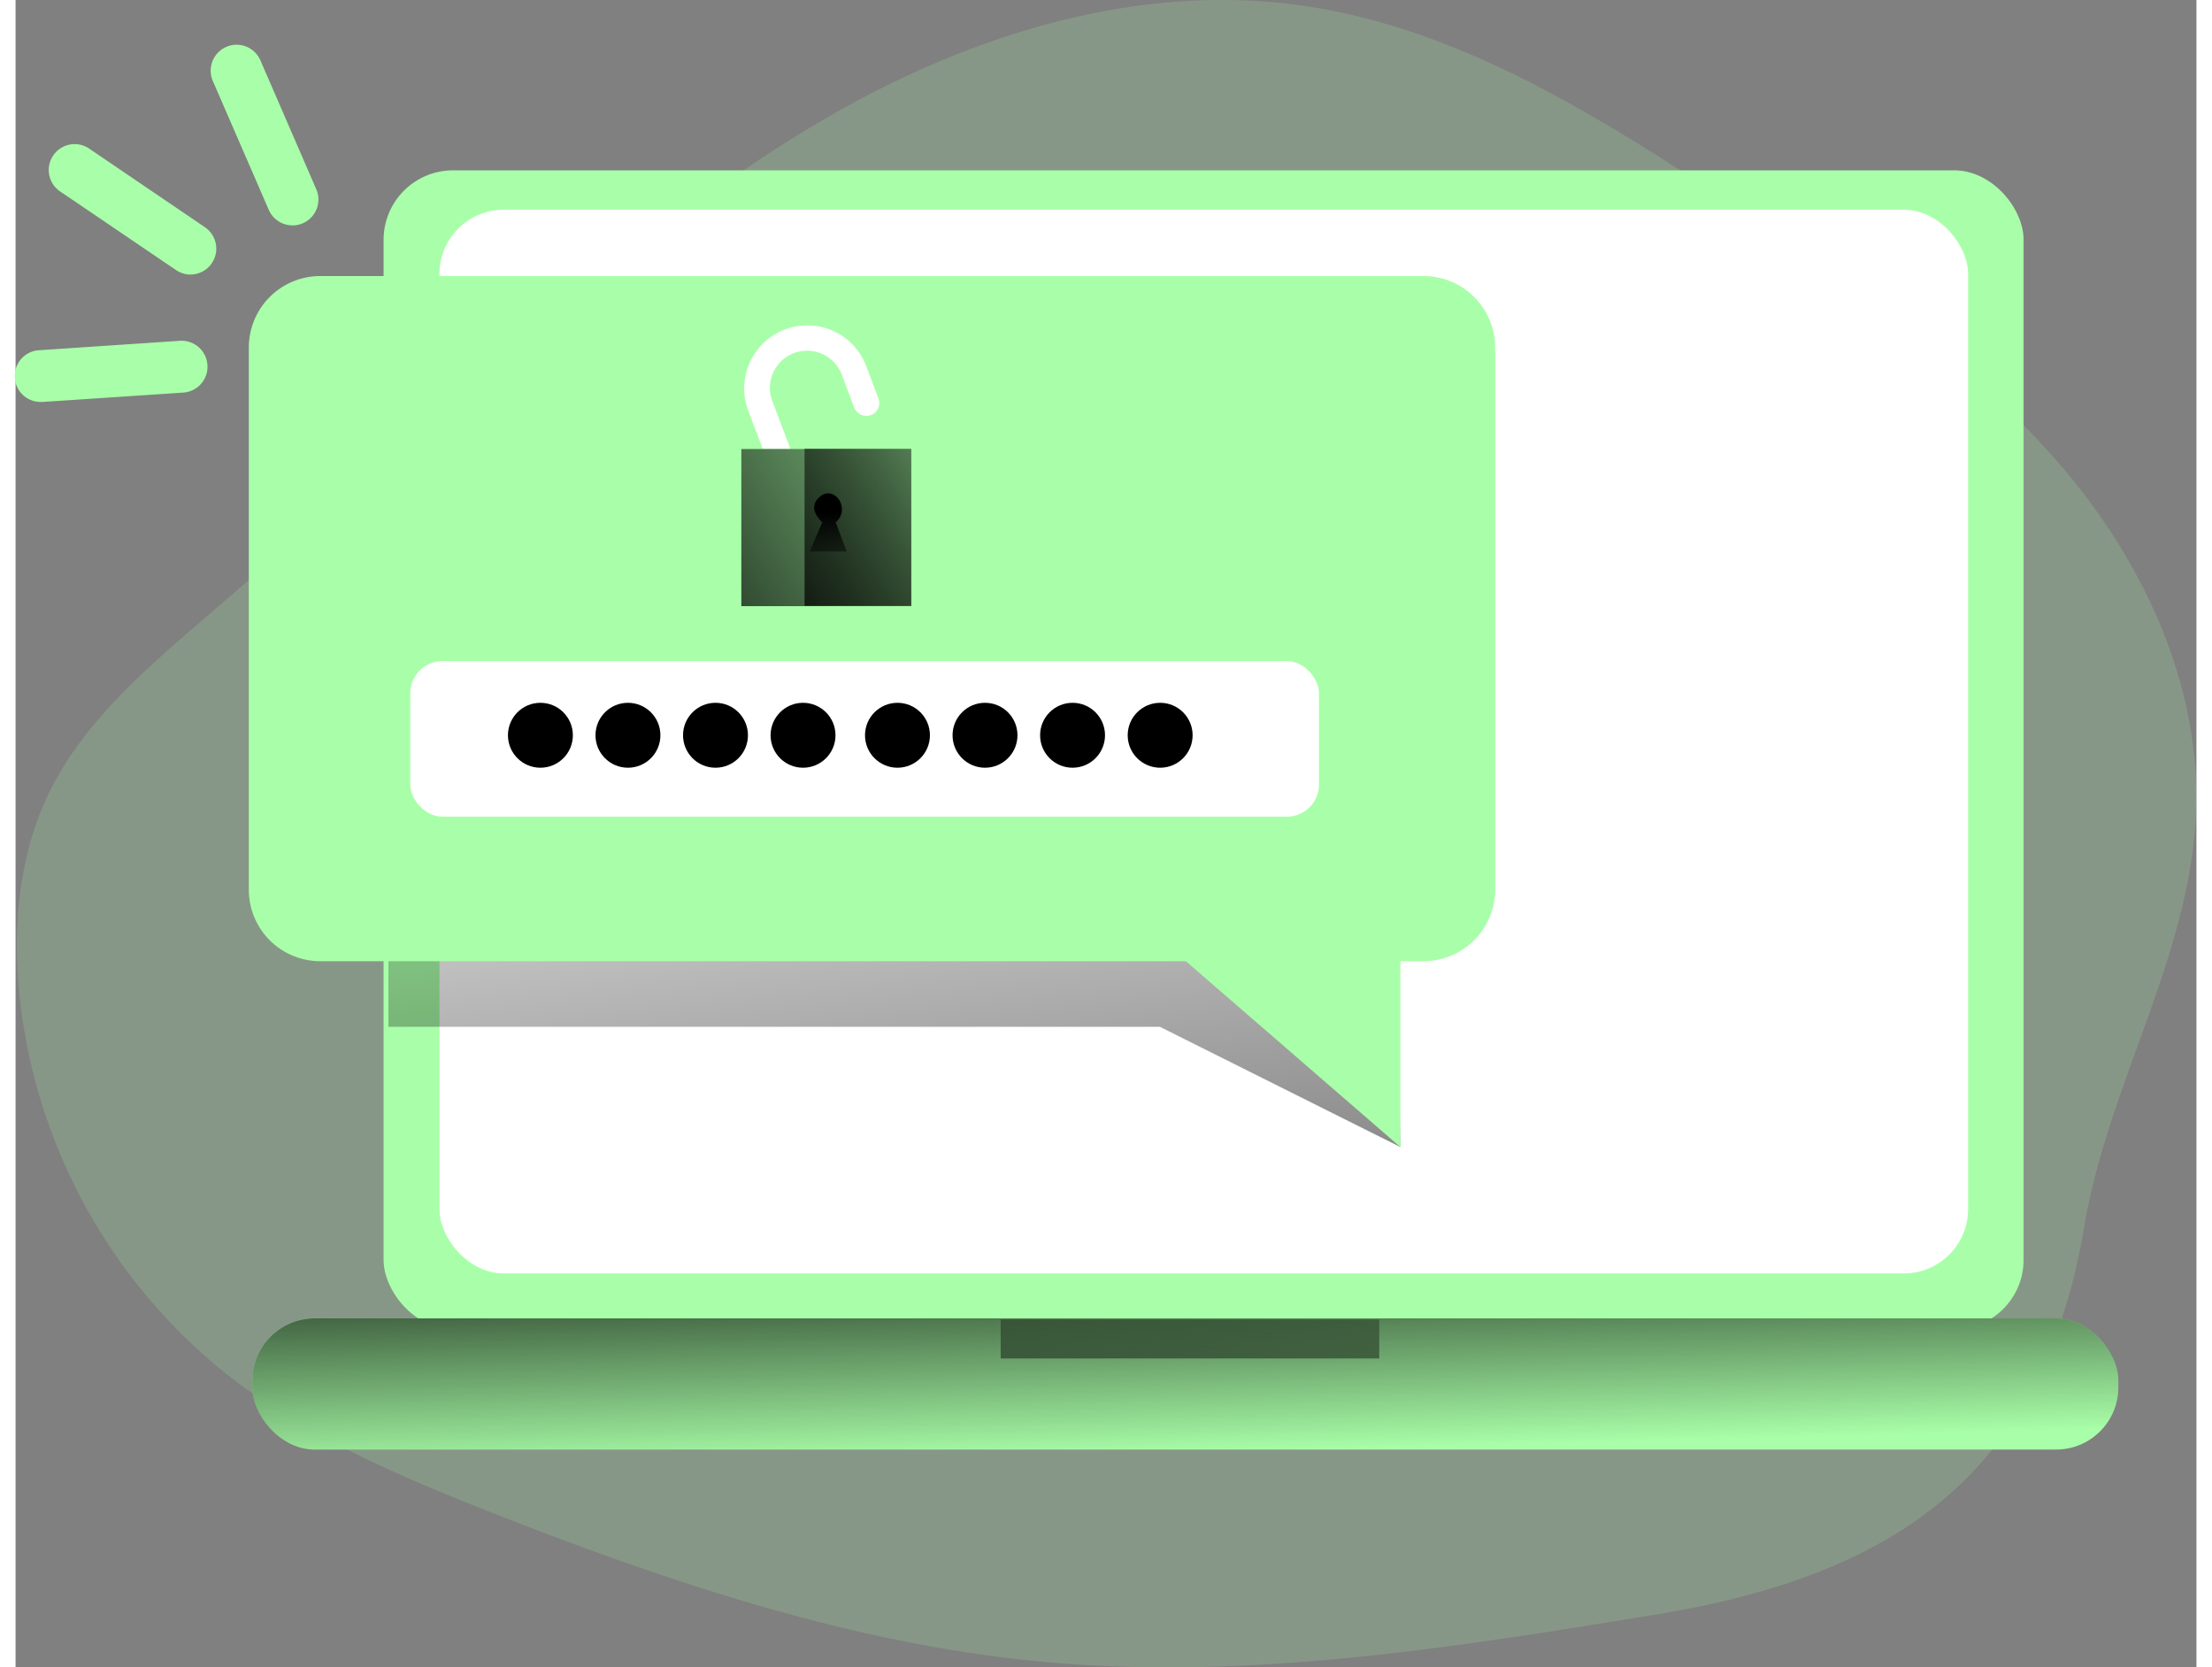 <svg id="Layer_1" data-name="Layer 1" xmlns="http://www.w3.org/2000/svg" xmlns:xlink="http://www.w3.org/1999/xlink" viewBox="0 0 421.26 322.03" width="406" height="306" class="illustration styles_illustrationTablet__1DWOa"><rect x="0" y="0" width="421.26" height="322.03" fill="#808080" stroke="none"/><defs><linearGradient id="linear-gradient" x1="170.51" y1="103.77" x2="205.81" y2="388.4" gradientUnits="userSpaceOnUse"><stop offset="0" stop-opacity="0"></stop><stop offset="0.99"></stop></linearGradient><linearGradient id="linear-gradient-2" x1="226.33" y1="280.91" x2="224.92" y2="228.82" xlink:href="#linear-gradient"></linearGradient><linearGradient id="linear-gradient-3" x1="202.61" y1="72.94" x2="110.36" y2="131.04" xlink:href="#linear-gradient"></linearGradient><linearGradient id="linear-gradient-4" x1="197.85" y1="79.71" x2="127.35" y2="124.11" xlink:href="#linear-gradient"></linearGradient><linearGradient id="linear-gradient-5" x1="159.09" y1="137.11" x2="158.78" y2="123.36" xlink:href="#linear-gradient"></linearGradient><linearGradient id="linear-gradient-6" x1="227.03" y1="237.99" x2="226.55" y2="294.8" xlink:href="#linear-gradient"></linearGradient></defs><title>Password</title><path d="M396,113.25c-17.19-19.53-39.22-34.06-61-48.35-26.33-17.3-53.81-35.05-85-39.34-29.79-4.1-60.21,4.68-86.61,19.09S114,78.86,91.21,98.5L37.58,144.76c-11.28,9.73-22.88,19.86-29.3,33.3-5.45,11.4-6.74,24.44-5.7,37a107.94,107.94,0,0,0,39.05,74C57.21,301.69,76,309.66,94.69,317c34.34,13.44,69.74,25.3,106.47,28.6,39.22,3.53,78.58-2.82,117.44-9.15,47.72-7.77,75.1-28.06,83-75.07,4.29-25.44,18.2-48.49,21.12-74C425.89,159.91,413.77,133.48,396,113.25Z" transform="translate(-1.99 -24.55)" fill="#a9ffa9" opacity="0.18" style="isolation: isolate;"></path><rect x="71.09" y="32.9" width="316.78" height="223.86" rx="13.42" fill="#a9ffa9"></rect><rect x="81.88" y="40.51" width="295.27" height="205.46" rx="12.41" fill="#fff"></rect><polygon points="267.49 221.56 221.03 198.33 72.03 198.33 72.03 144.69 285.8 144.69 266.79 183.08 267.49 221.56" fill="url(#linear-gradient)"></polygon><path d="M287.79,91.67V196.38A13.83,13.83,0,0,1,274,210.21H60.85a13.8,13.8,0,0,1-13.8-13.83V91.67a13.8,13.8,0,0,1,13.8-13.8H274A13.82,13.82,0,0,1,287.79,91.67Z" transform="translate(-1.99 -24.55)" fill="#a9ffa9"></path><path d="M167.21,104.72a2.55,2.55,0,0,1-3.23-1.45l-2.42-6.43a7.18,7.18,0,0,0-13.43,5.08l3.35,8.85a2.5,2.5,0,0,1,.12.45h-5.3l-2.85-7.53a12.18,12.18,0,0,1,22.78-8.62l2.43,6.42A2.5,2.5,0,0,1,167.21,104.72Z" transform="translate(-1.99 -24.55)" fill="#fff"></path><rect x="45.75" y="254.65" width="360.42" height="25.34" rx="12.02" fill="#a9ffa9"></rect><rect x="45.75" y="254.65" width="360.42" height="25.34" rx="12.02" fill="url(#linear-gradient-2)"></rect><polygon points="225.25 184.96 267.49 221.56 267.49 176.86 225.25 184.96" fill="#a9ffa9"></polygon><rect x="76.25" y="127.7" width="175.52" height="30.04" rx="6.19" fill="#fff"></rect><rect x="140.19" y="86.73" width="32.85" height="30.35" fill="url(#linear-gradient-3)"></rect><rect x="152.4" y="86.67" width="20.6" height="30.35" fill="url(#linear-gradient-4)"></rect><path d="M157.82,125.44s-3.24-2.7-.41-5,6,2.5,3,5l2.11,5.63H155.4Z" transform="translate(-1.99 -24.55)" fill="url(#linear-gradient-5)"></path><circle cx="101.38" cy="142.02" r="6.27"></circle><circle cx="118.29" cy="142.02" r="6.27"></circle><circle cx="135.2" cy="142.02" r="6.27"></circle><circle cx="152.11" cy="142.02" r="6.27"></circle><circle cx="170.35" cy="142.02" r="6.27"></circle><circle cx="187.26" cy="142.02" r="6.27"></circle><circle cx="204.17" cy="142.02" r="6.27"></circle><circle cx="221.09" cy="142.02" r="6.27"></circle><path d="M55.48,68.08a5,5,0,0,1-4.58-3L40.1,40.2a5,5,0,1,1,9.18-4L60.07,61.09a5,5,0,0,1-4.59,7Z" transform="translate(-1.99 -24.55)" fill="#a9ffa9"></path><path d="M7,102.19a5,5,0,0,1-.33-10l27.05-1.81a5,5,0,1,1,.67,10L7.33,102.18Z" transform="translate(-1.99 -24.55)" fill="#a9ffa9"></path><path d="M35.77,77.58A4.94,4.94,0,0,1,33,76.72L10.53,61.48a5,5,0,0,1,5.62-8.27L38.58,68.45a5,5,0,0,1-2.81,9.13Z" transform="translate(-1.99 -24.55)" fill="#a9ffa9"></path><rect x="190.29" y="254.88" width="73.12" height="7.51" fill="url(#linear-gradient-6)"></rect></svg>